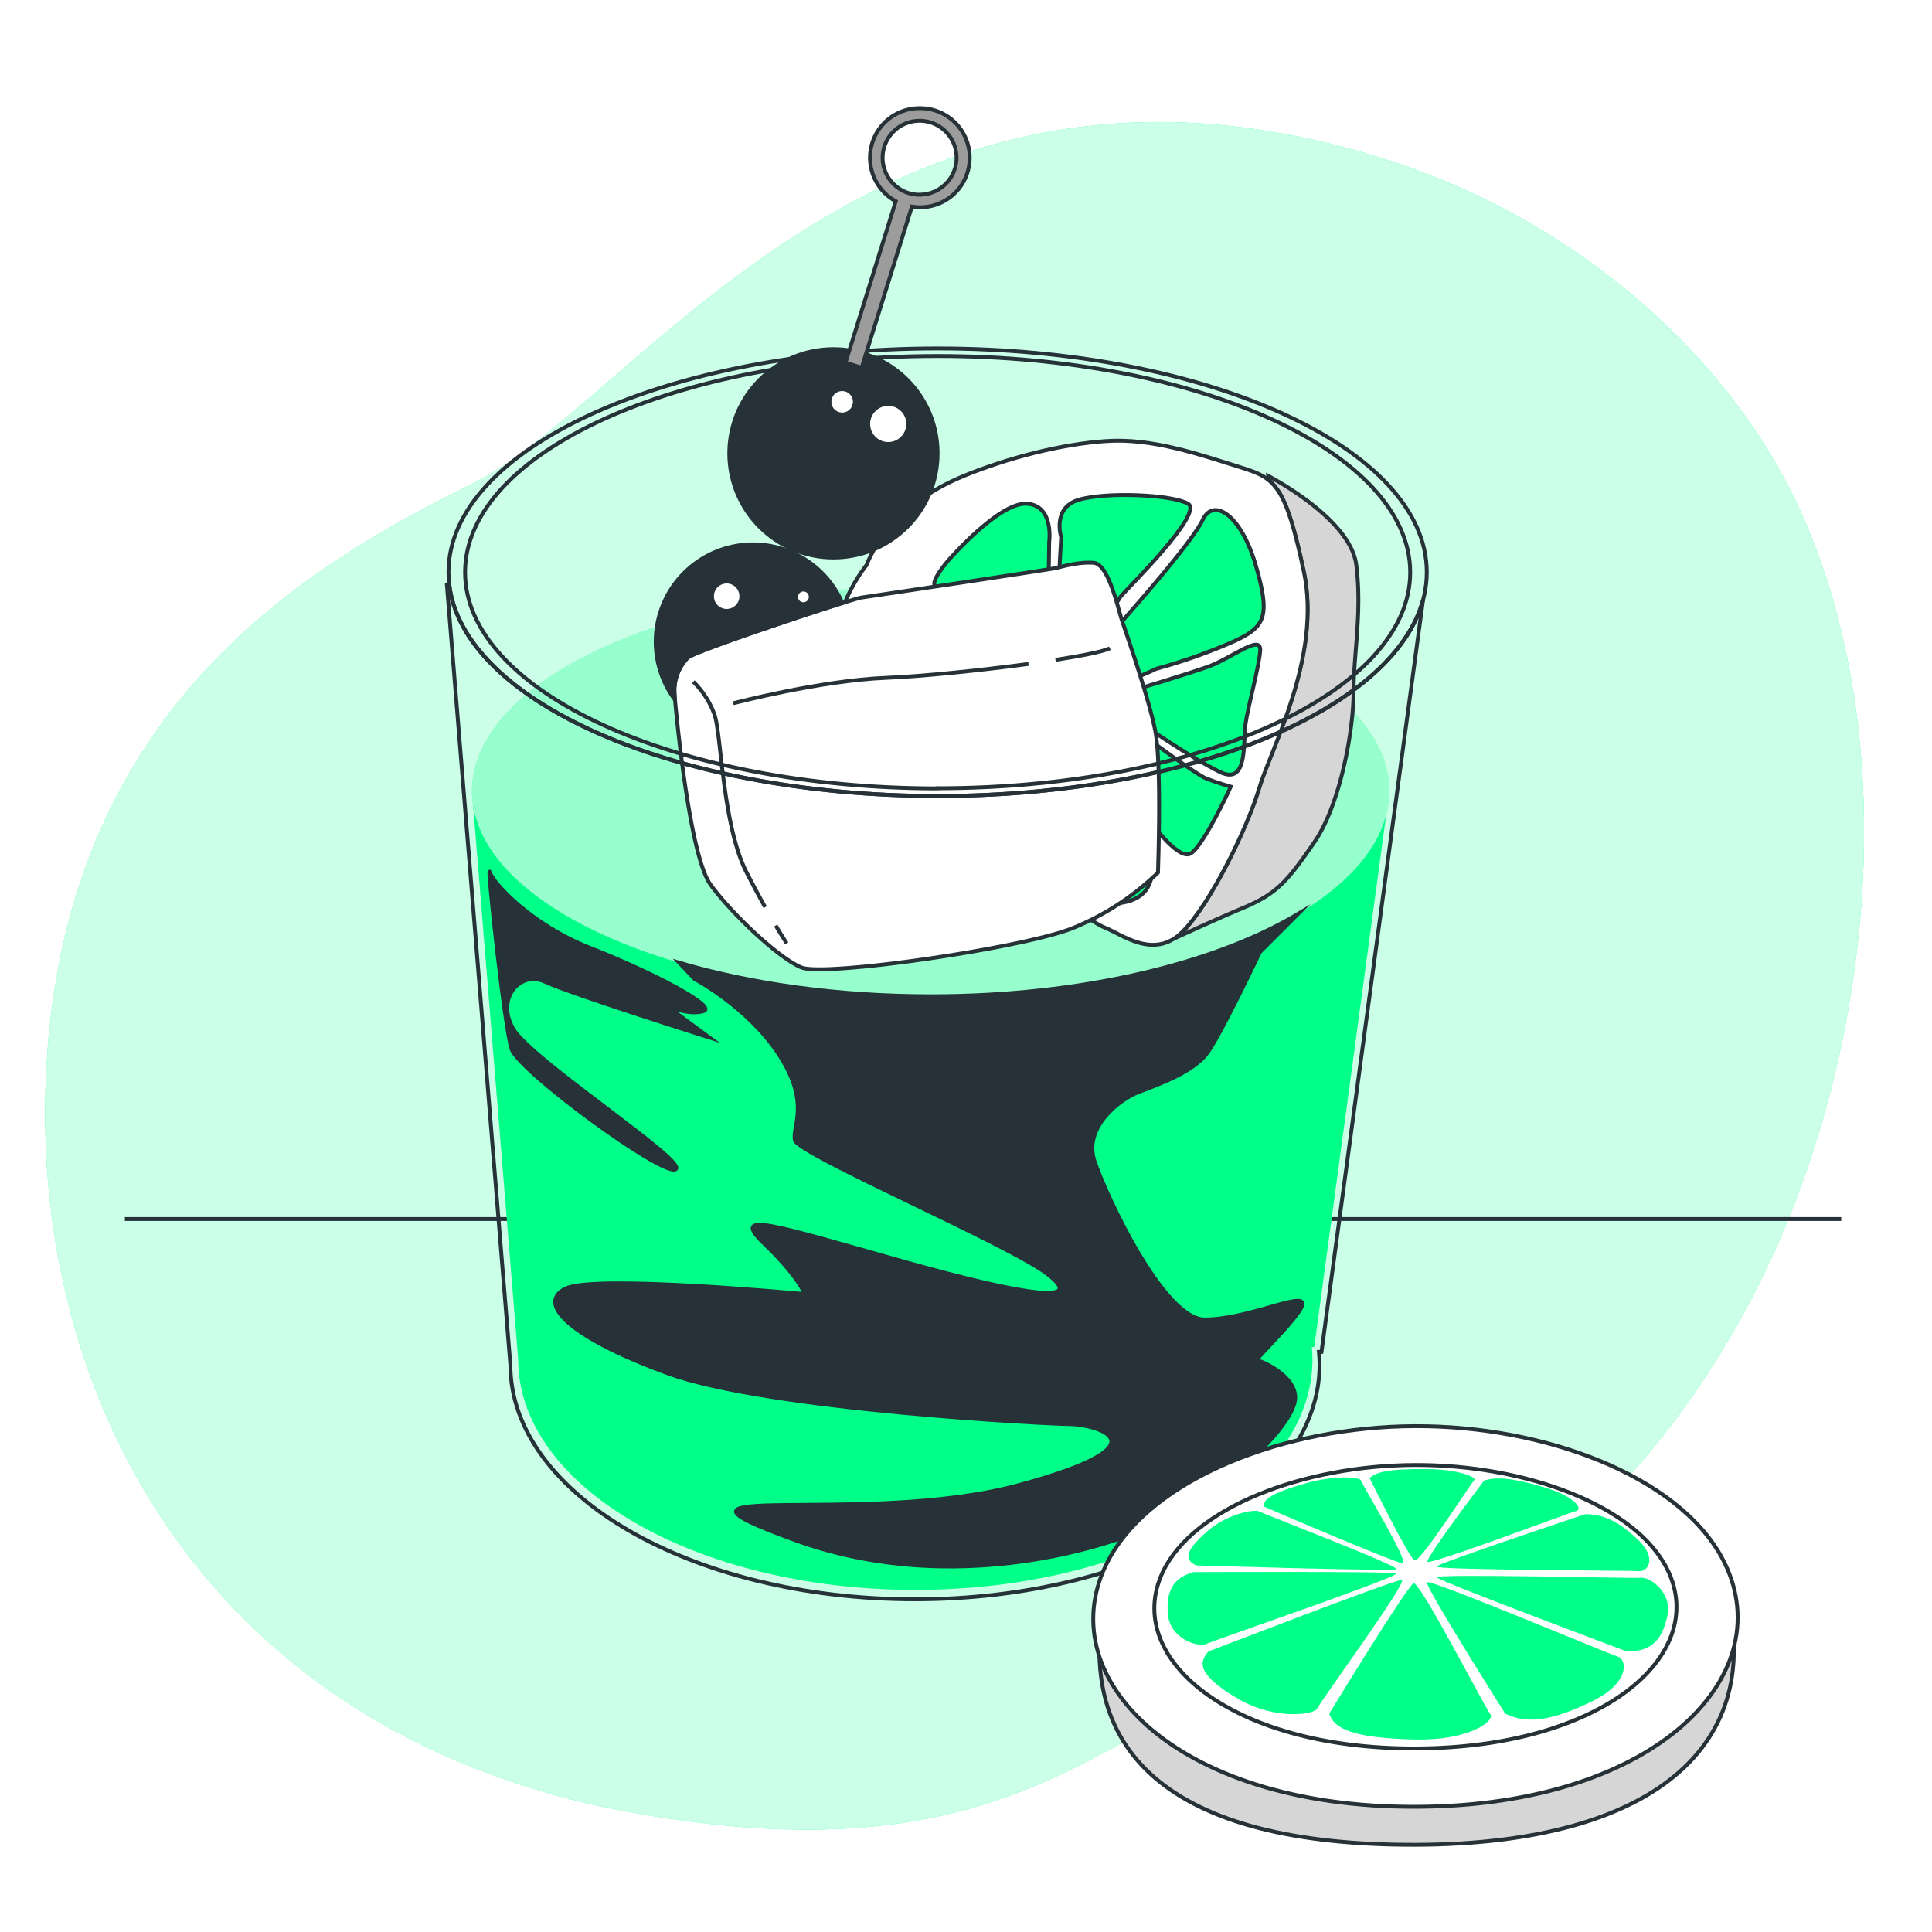 <svg class="animated" id="freepik_stories-old-fashioned-cocktail" xmlns="http://www.w3.org/2000/svg" viewBox="0 0 500 500" version="1.1" xmlns:xlink="http://www.w3.org/1999/xlink" xmlns:svgjs="http://svgjs.com/svgjs"><style>svg#freepik_stories-old-fashioned-cocktail:not(.animated) .animable {opacity: 0;}svg#freepik_stories-old-fashioned-cocktail.animated #freepik--background-simple--inject-52 {animation: 6s Infinite  linear floating;animation-delay: 0s;}            @keyframes floating {                0% {                    opacity: 1;                    transform: translateY(0px);                }                50% {                    transform: translateY(-10px);                }                100% {                    opacity: 1;                    transform: translateY(0px);                }            }        </style><g id="freepik--background-simple--inject-52" style="transform-origin: 247.048px 252.547px 0px;" class="animable"><path d="M455.59,331.57c-20.14,40.62-55.86,82.72-99.33,90.82-65.67,12.23-80.58,66.85-192.61,46.7A210.74,210.74,0,0,1,116,454.77a180.08,180.08,0,0,1-21.8-11.4c-62-38-87.75-106.93-81.64-174.66,8-89.07,70-123.79,109.91-143.64s96.8-109.76,207.1-90.9a204.46,204.46,0,0,1,49,14.68c35.82,16,70.48,45.55,87.75,84.27q1.95,4.37,3.65,8.88C492.14,200.77,483.05,276.21,455.59,331.57Z" style="fill: rgb(0, 255, 136); transform-origin: 247.048px 252.547px 0px;" id="elps5toivjbxs" class="animable"></path><g id="el5d1mua3uj8c"><path d="M455.59,331.57c-20.14,40.62-55.86,82.72-99.33,90.82-65.67,12.23-80.58,66.85-192.61,46.7A210.74,210.74,0,0,1,116,454.77a180.08,180.08,0,0,1-21.8-11.4c-62-38-87.75-106.93-81.64-174.66,8-89.07,70-123.79,109.91-143.64s96.8-109.76,207.1-90.9a204.46,204.46,0,0,1,49,14.68c35.82,16,70.48,45.55,87.75,84.27q1.95,4.37,3.65,8.88C492.14,200.77,483.05,276.21,455.59,331.57Z" style="fill: rgb(255, 255, 255); opacity: 0.8; transform-origin: 247.048px 252.547px 0px;" class="animable"></path></g></g><g id="freepik--Floor--inject-52" style="transform-origin: 254.41px 315.48px 0px;" class="animable"><line x1="32.31" y1="315.48" x2="476.51" y2="315.48" style="fill: rgb(214, 214, 214); stroke: rgb(38, 50, 56); stroke-miterlimit: 10; transform-origin: 254.41px 315.48px 0px;" id="eloykcecte0j8" class="animable"></line></g><g id="freepik--Cocktail--inject-52" style="transform-origin: 242.45px 220.95px 0px;" class="animable"><ellipse cx="240.85" cy="204.75" rx="118.7" ry="53.11" style="fill: rgb(0, 255, 136); transform-origin: 240.85px 204.75px 0px;" id="elu6qq76vsjn" class="animable"></ellipse><g id="elbhouwbefnfr"><ellipse cx="240.85" cy="204.75" rx="118.7" ry="53.11" style="fill: rgb(255, 255, 255); opacity: 0.59; transform-origin: 240.85px 204.75px 0px;" class="animable"></ellipse></g><path d="M122.16,205v-.08h0Zm237.39,0v0h0Zm-.82,6c-6.92,26.38-57.05,46.85-117.88,46.85-62.82,0-114.23-21.83-118.41-49.47l11.67,143.49c0,32.91,46,59.59,102.77,59.59s102.78-26.68,102.78-59.59c0-1.09-.06-2.18-.16-3.25h.63Z" style="fill: rgb(0, 255, 136); transform-origin: 240.855px 308.19px 0px;" id="eluc53wijx058" class="animable"></path><path d="M294.6,282.64c4.76-1.83,14.27-5.12,17.92-10.24s13.54-26,13.54-26l9.89-9.89c-21.65,12.94-56.18,21.32-95.1,21.32-24,0-46.4-3.2-65.09-8.69l4,4.21s13.9,7.31,21.95,19.75,3.29,18.29,4,21.94,55.6,27.07,65.47,34.75-4.75,5.85-37.31-3.29-45.35-13.53-36.21-4.76,10.61,13.17,10.61,13.17-54.13-5.12-61.81-1.46.36,12.44,26.33,21.95,99.12,13.16,104.25,13.16,27.06,4.76-13.17,15.73-102.42-1.83-58.16,14.27,90,0,103.88-9.51,25.24-21.22,25.6-27.07-8.78-9.88-9.87-9.88,12.8-12.8,11.7-15-14.63,4.39-25.24,4.39-25.6-32.19-28.53-41S289.85,284.47,294.6,282.64Z" style="fill: rgb(38, 50, 56); stroke: rgb(38, 50, 56); stroke-miterlimit: 10; transform-origin: 240.38px 320.958px 0px;" id="elcyb4pbh111r" class="animable"></path><path d="M183.57,268.5s-36-11.37-42.44-14.4-12.89,4.17-8.34,12.13,45.48,34.48,42.06,36.38-40.54-25.39-42.44-31.08S126,223,126.73,225.68s10.61,13.64,26.15,19.71,33,15.15,29.17,16.29-9.09-1.14-10.23-1.9S183.57,268.5,183.57,268.5Z" style="fill: rgb(38, 50, 56); stroke: rgb(38, 50, 56); stroke-miterlimit: 10; transform-origin: 155.11px 264.132px 0px;" id="elubjw4dairje" class="animable"></path><path d="M351,146.18c-1.51-12.1-22.78-23-22.78-23s.05.42.15,1.13c3.65,3,5.88,8.86,9,23.55,4.67,21.92-8.39,45.6-11.54,56.08S313.32,233.84,306,241.18a13.1,13.1,0,0,1-2.14,1.73c5-2.29,12.28-5.6,17.71-7.87,9.07-3.78,11.72-7.18,18.53-17s10.2-29.12,10.2-38.95S352.55,158.28,351,146.18Z" style="fill: rgb(214, 214, 214); stroke: rgb(38, 50, 56); stroke-miterlimit: 10; transform-origin: 327.702px 183.045px 0px;" id="elvuz97efhsfp" class="animable"></path><path d="M224.21,146.31s-7.33,8.91-7.86,19.39-7,16.17,8.39,27.26,28.82,25.15,36.69,30.39,20.44,15.17,24.63,16.78,12.58,8.38,19.92,1.05,16.77-26.74,19.91-37.22,16.21-34.16,11.54-56.08-7.34-24.11-15.73-26.73c-11.29-3.53-23.41-7.81-35.41-7s-25.85,4.5-37,9.08C238.49,127.69,228.71,135.21,224.21,146.31Z" style="fill: rgb(255, 255, 255); stroke: rgb(38, 50, 56); stroke-miterlimit: 10; transform-origin: 276.49px 179.287px 0px;" id="elxszxxavfv4q" class="animable"></path><path d="M245.26,145.22s13.13-15.21,20.39-14.86,5.87,10,5.87,10-.4,35.7-1.21,38.53-27.11-26-28.32-27.25S245.26,145.22,245.26,145.22Z" style="fill: rgb(0, 255, 136); stroke: rgb(38, 50, 56); stroke-miterlimit: 10; transform-origin: 256.705px 154.72px 0px;" id="elr8mz8rriu1" class="animable"></path><path d="M279.59,175.51s8.52-18.89,10.59-21.31,21.43-21.43,17.28-23.84-21.42-3.11-28.34-1-4.49,9.67-4.49,9.67-2.32,37.74-.3,38.54S279.59,175.51,279.59,175.51Z" style="fill: rgb(0, 255, 136); stroke: rgb(38, 50, 56); stroke-miterlimit: 10; transform-origin: 290.773px 152.909px 0px;" id="els0re9f93ymj" class="animable"></path><path d="M299.25,173.08a144.28,144.28,0,0,0,18.58-6.44c9.67-4.15,11.06-6.56,7.26-20s-11.06-18-13.83-12.1-19.79,25-19.79,25-12,14.44-8.76,17.27S299.25,173.08,299.25,173.08Z" style="fill: rgb(0, 255, 136); stroke: rgb(38, 50, 56); stroke-miterlimit: 10; transform-origin: 304.6px 154.763px 0px;" id="el4ksvvjdz0lp" class="animable"></path><path d="M294,186.34s14.52,10,21.78,13.48,5.87-7.61,6.56-12.44,3.46-14.52,3.8-19-7.6,2.07-13.47,4.15-19.72,6.23-19.72,6.23-15.77,1.21-15,3.64S294,186.34,294,186.34Z" style="fill: rgb(0, 255, 136); stroke: rgb(38, 50, 56); stroke-miterlimit: 10; transform-origin: 302.037px 183.665px 0px;" id="elyo4r4gldhns" class="animable"></path><path d="M296.4,210.88s8.3,12.09,11.75,10,10.37-17.28,10.37-17.28-3.46-1-6.22-2.07-15.21-10.37-15.21-10.37-19.93-6.77-17.91-.71S296.4,210.88,296.4,210.88Z" style="fill: rgb(0, 255, 136); stroke: rgb(38, 50, 56); stroke-miterlimit: 10; transform-origin: 298.778px 204.526px 0px;" id="elp1l2kpsxh5f" class="animable"></path><path d="M265,178.75s-23.45-22.24-25.47-23.45-7.27,8.08-8.89,14.15-4.45,15.36,0,19,13.74-1.62,22.23-4S265,183.6,265,178.75Z" style="fill: rgb(0, 255, 136); stroke: rgb(38, 50, 56); stroke-miterlimit: 10; transform-origin: 246.625px 172.444px 0px;" id="elpbdbg2bwi5" class="animable"></path><path d="M265.84,185.22s-22.23,12.93-24.26,14.55-3.63,1.21-.8,3.64,12.53,11.32,16.57,14.55,6.47,5.26,7.68,2.43,6.47-30.32,6.07-33.56S268.27,183.19,265.84,185.22Z" style="fill: rgb(0, 255, 136); stroke: rgb(38, 50, 56); stroke-miterlimit: 10; transform-origin: 255.187px 202.856px 0px;" id="elivlyl62qve9" class="animable"></path><path d="M274.74,187.64s-6.88,32.35-6.88,36,6.47,7.69,12.54,9.3,14.55,1.62,17-4-.81-11.32-4.45-16.58-14.15-17-14.15-17S278.38,188.45,274.74,187.64Z" style="fill: rgb(0, 255, 136); stroke: rgb(38, 50, 56); stroke-miterlimit: 10; transform-origin: 283.056px 210.755px 0px;" id="elfi4bdq0hrke" class="animable"></path><path d="M299.68,225.83s1-28-.69-36.63-7.61-25.57-8.64-28.68-3.46-14.52-7.26-14.86-8.29,1-10,1.38-47.69,7.26-50.11,7.6S179.76,168.47,178,170.2a12.22,12.22,0,0,0-3.45,9.33c.34,4.14,3.8,41.81,9.33,49.41s17.62,19,23.5,21.43,56.33-4.84,69.81-10A68.79,68.79,0,0,0,299.68,225.83Z" style="fill: rgb(255, 255, 255); stroke: rgb(38, 50, 56); stroke-miterlimit: 10; transform-origin: 237.249px 198.229px 0px;" id="el2tdfv6kiiwl" class="animable"></path><path d="M200.76,239.53c1.81,3.06,2.85,4.62,2.85,4.62" style="fill: none; stroke: rgb(38, 50, 56); stroke-miterlimit: 10; transform-origin: 202.185px 241.84px 0px;" id="elu4il3brmoee" class="animable"></path><path d="M179.42,176.42a22.57,22.57,0,0,1,5.53,8.64c1.72,5.18,2.07,28.68,8.29,40.77,1.78,3.47,3.39,6.45,4.78,8.94" style="fill: none; stroke: rgb(38, 50, 56); stroke-miterlimit: 10; transform-origin: 188.72px 205.595px 0px;" id="el12rxypy8a2gf" class="animable"></path><path d="M273.16,170.77c7-1.08,12.41-2.16,14.08-3" style="fill: none; stroke: rgb(38, 50, 56); stroke-miterlimit: 10; transform-origin: 280.2px 169.27px 0px;" id="el9swoqfzsurk" class="animable"></path><path d="M189.78,182s22.47-5.88,39.4-6.57c9.3-.38,24.44-1.91,37-3.61" style="fill: none; stroke: rgb(38, 50, 56); stroke-miterlimit: 10; transform-origin: 227.98px 176.91px 0px;" id="elnshu6z31b9b" class="animable"></path><path d="M368.28,155.29c-7.75,28.59-61,50.71-125.62,50.71-67.85,0-123.23-24.42-126.44-55.09l-.57.39,16.43,201.89c0,33.53,46.88,60.71,104.71,60.71S341.5,386.72,341.5,353.19c0-1.11-.06-2.22-.16-3.32H342Z" style="fill: none; stroke: rgb(38, 50, 56); stroke-miterlimit: 10; transform-origin: 241.965px 282.405px 0px;" id="elsyjzqx57fnr" class="animable"></path><path d="M242.66,90.18c-69.91,0-126.59,25.93-126.59,57.91S172.75,206,242.66,206s126.59-25.92,126.59-57.91S312.57,90.18,242.66,90.18Zm0,113.86c-67.54,0-122.3-25-122.3-55.95s54.76-55.95,122.3-55.95,122.3,25,122.3,56S310.2,204,242.66,204Z" style="fill: none; stroke: rgb(38, 50, 56); stroke-miterlimit: 10; transform-origin: 242.66px 148.09px 0px;" id="elswxrx9thfis" class="animable"></path><path d="M174.58,179.53A12.22,12.22,0,0,1,178,170.2c1.41-1.41,28.6-10.57,40-14.14a25.19,25.19,0,1,0-43.36,25C174.65,180.36,174.6,179.84,174.58,179.53Z" style="fill: rgb(38, 50, 56); stroke: rgb(38, 50, 56); stroke-miterlimit: 10; transform-origin: 193.847px 160.97px 0px;" id="elktstp93pr5" class="animable"></path><circle cx="188.06" cy="154.3" r="3.8" style="fill: rgb(255, 255, 255); stroke: rgb(38, 50, 56); stroke-miterlimit: 10; transform-origin: 188.06px 154.3px 0px;" id="elhzrik5yr65h" class="animable"></circle><circle cx="207.93" cy="154.47" r="1.9" style="fill: rgb(255, 255, 255); stroke: rgb(38, 50, 56); stroke-miterlimit: 10; transform-origin: 207.93px 154.47px 0px;" id="elfxhsxofnazl" class="animable"></circle><circle cx="215.7" cy="117.32" r="26.96" style="fill: rgb(38, 50, 56); stroke: rgb(38, 50, 56); stroke-miterlimit: 10; transform-origin: 215.7px 117.32px 0px;" id="eljtexe9n6q7h" class="animable"></circle><path d="M238,28a12.82,12.82,0,0,0-6.17,24.07L218.81,93.87,223,95.16l13-41.7A12.82,12.82,0,1,0,238,28Zm0,22.4a9.57,9.57,0,1,1,9.56-9.57A9.58,9.58,0,0,1,238,50.38Z" style="fill: rgb(156, 156, 156); stroke: rgb(38, 50, 56); stroke-miterlimit: 10; transform-origin: 234.883px 61.58px 0px;" id="eltcxdf7ygolh" class="animable"></path><path d="M235.05,109.72a5.18,5.18,0,1,1-5.18-5.18A5.18,5.18,0,0,1,235.05,109.72Z" style="fill: rgb(255, 255, 255); stroke: rgb(38, 50, 56); stroke-miterlimit: 10; transform-origin: 229.87px 109.72px 0px;" id="elr7w9vmig99" class="animable"></path><path d="M221.23,104a3.28,3.28,0,1,1-3.28-3.29A3.28,3.28,0,0,1,221.23,104Z" style="fill: rgb(255, 255, 255); stroke: rgb(38, 50, 56); stroke-miterlimit: 10; transform-origin: 217.95px 103.99px 0px;" id="el0qyuw9kqxkn9" class="animable"></path></g><g id="freepik--Lime--inject-52" style="transform-origin: 366.319px 423.26px 0px;" class="animable"><path d="M445.63,408.36c-11.47-21.11-45.85-34.14-79.47-34s-67.91,13.39-79.22,34.58c-11.2,45,16.67,68.71,79.59,68.49S458.82,450.36,445.63,408.36Z" style="fill: rgb(214, 214, 214); stroke: rgb(38, 50, 56); stroke-miterlimit: 10; transform-origin: 366.625px 425.895px 0px;" id="elkvc17eb2obk" class="animable"></path><path d="M445.61,403.09c-11.47-21.11-45.85-34.14-79.47-34s-67.9,13.39-79.22,34.58c-15.88,29.73,16.65,64.15,79.57,63.93S461.7,432.71,445.61,403.09Z" style="fill: rgb(255, 255, 255); stroke: rgb(38, 50, 56); stroke-miterlimit: 10; transform-origin: 366.319px 418.345px 0px;" id="elxsqmmzavbf" class="animable"></path><path d="M431.64,406.42c-8-16.66-36.58-27.38-65.46-27.28s-57.4,11-65.27,27.73c-10.4,22.07,17.38,45.8,65.53,45.63S442.2,428.41,431.64,406.42Z" style="fill: none; stroke: rgb(38, 50, 56); stroke-miterlimit: 10; transform-origin: 366.309px 415.82px 0px;" id="elkqpo77cdp6n" class="animable"></path><path d="M381.54,383.05c.74-.65-3.71-2.79-12.37-2.86-10.12-.07-13.32.87-14.7,2.36,0,0,10.16,20.68,11.63,21.28S380.8,383.71,381.54,383.05Z" style="fill: rgb(0, 255, 136); transform-origin: 368.045px 392.015px 0px;" id="elz8woz654vdl" class="animable"></path><path d="M363,404.58c1.91,0-10.7-20.75-10.83-21.5s-6.4-1.42-14.14.77c-9.46,2.67-11.34,4.39-10.78,6.11C327.29,390,361.14,404.53,363,404.58Z" style="fill: rgb(0, 255, 136); transform-origin: 345.179px 393.471px 0px;" id="elu2bp6sonklf" class="animable"></path><path d="M309.58,405.13s50.14,1.54,51.78,1-34.52-14.42-35.58-15-8.12.61-13.13,5C306.3,401.54,306.65,403.76,309.58,405.13Z" style="fill: rgb(0, 255, 136); transform-origin: 334.486px 398.619px 0px;" id="el8i8ag5vfxk3" class="animable"></path><path d="M371.76,405.41c-.66.94,50.32,1,52.46,1.2s4.83-3.28-.38-8.21c-5.64-5.32-9.52-6.5-13.58-6.54C410.26,391.86,372.4,404.49,371.76,405.41Z" style="fill: rgb(0, 255, 136); transform-origin: 399.302px 399.239px 0px;" id="elrj0ychrpcq" class="animable"></path><path d="M408,391c1.54-.37,0-3.56-8.09-6-9-2.74-12.91-2.75-15.83-1.83,0,0-15.17,20-14.66,21S406.43,391.38,408,391Z" style="fill: rgb(0, 255, 136); transform-origin: 388.97px 393.422px 0px;" id="ele11kkf0umya" class="animable"></path><path d="M365.83,409.74c-1.62.62-21.82,33.73-21.82,33.73,1.13,3.74,5.69,6.35,22.21,6.71,14.17.31,20.8-4.92,19.48-6.53S367.44,409.12,365.83,409.74Z" style="fill: rgb(0, 255, 136); transform-origin: 364.937px 429.962px 0px;" id="elagzpxi1t6t8" class="animable"></path><path d="M362.78,408.86c-2,0-50,18.52-50,18.52-2.84,3-2.5,6.34,7.73,12.32,9.35,5.47,19.65,4.14,20.4,2.42S364.75,408.86,362.78,408.86Z" style="fill: rgb(0, 255, 136); transform-origin: 337.074px 426.241px 0px;" id="el8t8encyp0ud" class="animable"></path><path d="M361.35,407.21c-1.54-.6-52.51-.35-52.51-.35-4.35,1.34-7.12,3.75-6.61,10.75.49,6.55,7.88,8.81,9.95,7.84S362.9,407.82,361.35,407.21Z" style="fill: rgb(0, 255, 136); transform-origin: 331.778px 416.237px 0px;" id="el35supwhyk17" class="animable"></path><path d="M424.94,408.35c-2,.15-53.77-1.12-53.15-.14s49.14,19.15,49.14,19.15c5.26.1,9.07-1.71,10.62-9.34C432.75,412.07,427,408.21,424.94,408.35Z" style="fill: rgb(0, 255, 136); transform-origin: 401.749px 417.6px 0px;" id="elmqxthb36ygh" class="animable"></path><path d="M418.68,428.73c-2.35-.7-48.77-20.24-49.38-19.24s20.24,34,20.24,34c4.91,2.38,11,2.54,22.86-3.38C421.9,435.33,421.05,429.44,418.68,428.73Z" style="fill: rgb(0, 255, 136); transform-origin: 394.763px 427.243px 0px;" id="elecn7a0fz1ck" class="animable"></path></g><defs>     <filter id="active" height="200%">         <feMorphology in="SourceAlpha" result="DILATED" operator="dilate" radius="2"></feMorphology>                <feFlood flood-color="#32DFEC" flood-opacity="1" result="PINK"></feFlood>        <feComposite in="PINK" in2="DILATED" operator="in" result="OUTLINE"></feComposite>        <feMerge>            <feMergeNode in="OUTLINE"></feMergeNode>            <feMergeNode in="SourceGraphic"></feMergeNode>        </feMerge>    </filter>    <filter id="hover" height="200%">        <feMorphology in="SourceAlpha" result="DILATED" operator="dilate" radius="2"></feMorphology>                <feFlood flood-color="#ff0000" flood-opacity="0.5" result="PINK"></feFlood>        <feComposite in="PINK" in2="DILATED" operator="in" result="OUTLINE"></feComposite>        <feMerge>            <feMergeNode in="OUTLINE"></feMergeNode>            <feMergeNode in="SourceGraphic"></feMergeNode>        </feMerge>            <feColorMatrix type="matrix" values="0   0   0   0   0                0   1   0   0   0                0   0   0   0   0                0   0   0   1   0 "></feColorMatrix>    </filter></defs></svg>